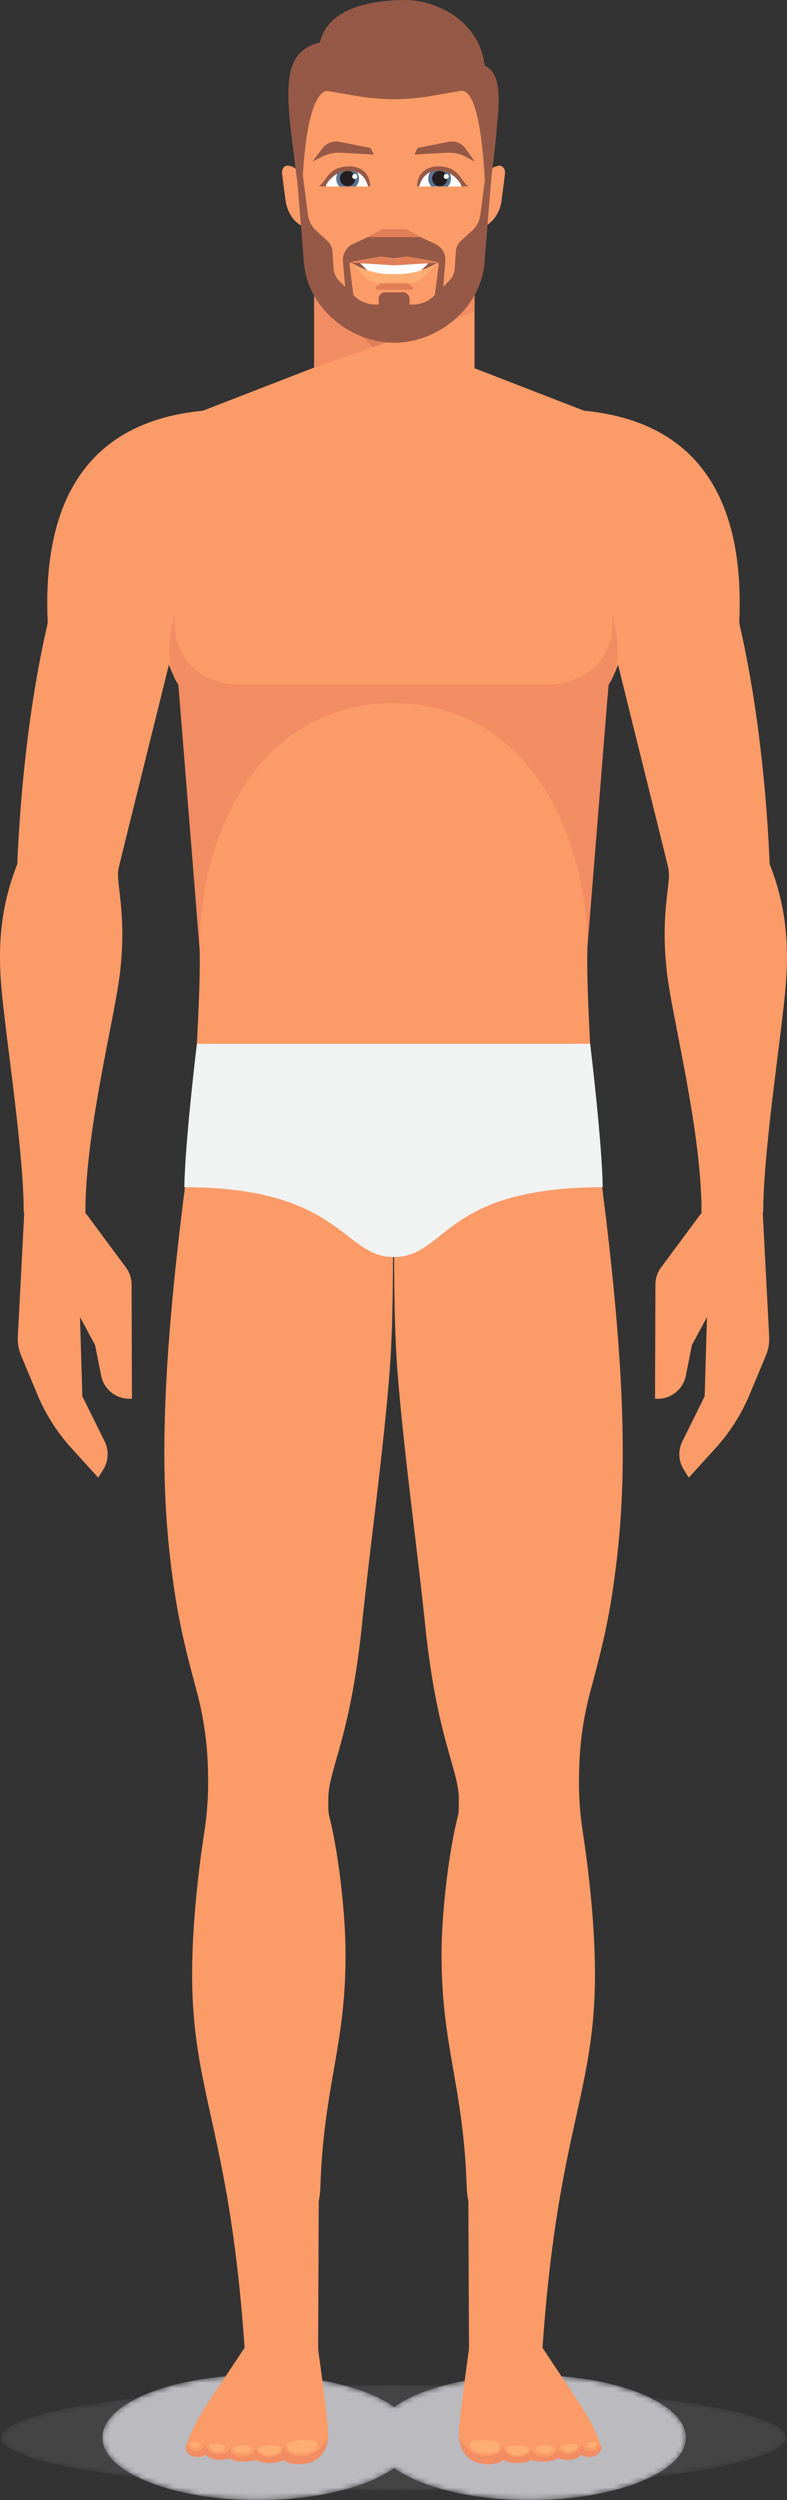 <?xml version="1.0" encoding="UTF-8"?>
<svg id="Layer_1" data-name="Layer 1" xmlns="http://www.w3.org/2000/svg" xmlns:xlink="http://www.w3.org/1999/xlink" viewBox="0 0 150.42 477.33">
  <rect x="0" y="0" width="150.42" height="477.33" fill="#333333" stroke="none"/>
  <defs>
    <radialGradient id="_Áåçûìÿííûé_ãðàäèåíò_39" data-name="Áåçûìÿííûé ãðàäèåíò 39" cx="49.34" cy="41326.99" fx="49.34" fy="41326.99" r="29.49" gradientTransform="translate(0 -15215.76) scale(1 .38)" gradientUnits="userSpaceOnUse">
      <stop offset="0" stop-color="#fff"/>
      <stop offset=".26" stop-color="#b0b0b0"/>
      <stop offset=".52" stop-color="#656565"/>
      <stop offset=".75" stop-color="#2e2e2e"/>
      <stop offset=".91" stop-color="#0c0c0c"/>
      <stop offset="1" stop-color="#000"/>
    </radialGradient>
    <mask id="mask" x="19.55" y="453.44" width="59.57" height="23.89" maskUnits="userSpaceOnUse">
      <ellipse cx="49.34" cy="465.39" rx="29.78" ry="11.95" style="fill: url(#_Áåçûìÿííûé_ãðàäèåíò_39);"/>
    </mask>
    <radialGradient id="_Áåçûìÿííûé_ãðàäèåíò_39-2" data-name="Áåçûìÿííûé ãðàäèåíò 39" cx="101.32" fx="101.32" r="29.49" xlink:href="#_Áåçûìÿííûé_ãðàäèåíò_39"/>
    <mask id="mask-1" x="71.54" y="453.44" width="59.57" height="23.89" maskUnits="userSpaceOnUse">
      <ellipse cx="101.32" cy="465.39" rx="29.78" ry="11.95" style="fill: url(#_Áåçûìÿííûé_ãðàäèåíò_39-2);"/>
    </mask>
    <radialGradient id="_Áåçûìÿííûé_ãðàäèåíò_40" data-name="Áåçûìÿííûé ãðàäèåíò 40" cx="-417.81" cy="41326.99" fx="-417.81" fy="41326.99" r="24.8" gradientTransform="translate(1326.45 -15215.76) scale(2.99 .38)" gradientUnits="userSpaceOnUse">
      <stop offset="0" stop-color="#fff"/>
      <stop offset=".37" stop-color="#fdfdfd"/>
      <stop offset=".51" stop-color="#f6f6f6"/>
      <stop offset=".6" stop-color="#eaeaea"/>
      <stop offset=".68" stop-color="#d9d9d9"/>
      <stop offset=".75" stop-color="#c3c3c3"/>
      <stop offset=".8" stop-color="#a8a8a8"/>
      <stop offset=".86" stop-color="#878787"/>
      <stop offset=".91" stop-color="#626262"/>
      <stop offset=".95" stop-color="#373737"/>
      <stop offset=".99" stop-color="#090909"/>
      <stop offset="1" stop-color="#000"/>
    </radialGradient>
    <mask id="mask-2" x=".2" y="455.34" width="150.05" height="20.1" maskUnits="userSpaceOnUse">
      <ellipse cx="75.23" cy="465.39" rx="75.02" ry="10.05" style="fill: url(#_Áåçûìÿííûé_ãðàäèåíò_40); opacity: .13;"/>
    </mask>
  </defs>
  <g>
    <g style="fill: none; mask: url(#mask);">
      <ellipse cx="49.34" cy="465.39" rx="29.78" ry="11.95" style="fill: #bababf;"/>
    </g>
    <g style="fill: none; mask: url(#mask-1);">
      <ellipse cx="101.32" cy="465.39" rx="29.78" ry="11.95" style="fill: #bababf;"/>
    </g>
    <g style="fill: none; mask: url(#mask-2);">
      <ellipse cx="75.23" cy="465.39" rx="75.02" ry="10.05" style="fill: #bababf;"/>
    </g>
  </g>
  <g>
    <path d="m35.71,466.57c-.67,1.49.58,2.48,2.03,2.52s1.52-.56,1.52-.56c.79,1.13,2.75,1.37,4.57.83.9.65,3.46.84,5.18.27.66.74,3.81.89,5.27.02.86.89,2.95.99,4.68.59,2.04-.47,3.95-2.44,3.75-6.01-.2-3.57-1.98-16.22-1.98-16.22,0,0-7.4-1.86-7.42-1.86s-6.41,1.86-6.41,1.86l-7.42,11.17c-1.54,2.33-2.81,4.8-3.76,7.37h0Z" style="fill: #fb9b67;"/>
    <path d="m58.95,470.26c1.81-.42,3.52-2.02,3.74-4.87-1.84,3.09-3.66,3.6-5.34,3.56-1.69-.04-2.97-.83-3.01-2.18-.44,2.14-1.58,2.22-2.81,2.32-1.23.1-2.46-.61-2.68-1.53-.26,1.35-2.02,1.47-2.68,1.53-.66.06-2.2-.5-2.33-1.92-.18,1.31-1.49,1.43-2.37,1.35-.88-.08-2.15-.83-2.27-1.98-.33,1.35-1.07,1.47-1.82,1.43-.68-.04-1.28-.24-1.73-1.25-.53,1.41.67,2.34,2.08,2.38,1.45.04,1.52-.56,1.52-.56.79,1.13,2.75,1.37,4.57.83.9.65,3.46.84,5.18.27.66.74,3.81.89,5.27.02.86.89,2.95.99,4.68.59Z" style="fill: #f28c63;"/>
    <path d="m60.65,466.54c.06,1.06-1.13,1.81-2.69,1.89-1.56.08-3.07-.16-3.11-1.62-.03-1.06,5.74-1.33,5.8-.27Z" style="fill: #ffad73;"/>
    <path d="m53.72,467.4c-.03.68-1.04,1.43-2.25,1.38-1.21-.04-2.16-.63-2.13-1.31.03-.68,4.41-.75,4.38-.08Z" style="fill: #ffad73;"/>
    <path d="m48.12,467.36c0,.59-.81,1.07-1.82,1.07s-1.82-.48-1.82-1.07,3.64-.59,3.64,0Z" style="fill: #ffad73;"/>
    <path d="m43.08,467.23c-.08.59-.83.98-1.67.89-.84-.1-1.45-.66-1.37-1.24.08-.59,3.13-.23,3.04.36Z" style="fill: #ffad73;"/>
    <path d="m38.37,466.73c-.08.42-.6.7-1.16.61-.56-.09-.95-.5-.87-.92.08-.42,2.12-.11,2.04.31Z" style="fill: #ffad73;"/>
  </g>
  <path d="m75.23,235.28c0-.12-.45-.23-.46-.34.45-12.1-38.34-16.6-39.32-9.05-5.45,42.28-4.56,61.1-2.14,77.62,1.19,8.11,2.93,14.27,4.39,19.79,1.21,4.59,1.89,9.31,2.03,14.06l.03,1.03c.11,3.79-.12,7.58-.7,11.33-1.01,6.61-2.52,18.42-2.32,29.2.4,21.46,7.3,29.26,10.05,69.9l14.01-.13.12-28.42c.18-.86.28-1.73.31-2.61.63-19.73,4.98-27.12,4.81-45.37-.07-7.5-1.42-19.2-3.19-25.84-.04-.38-.08-.75-.1-1.1v-2.44c.41-5.94,4.26-11.54,6.46-32.96,1.42-13.78,3.78-30.64,5.1-46.08,1.03-12.05.66-23.45.9-28.56Z" style="fill: #fb9b67;"/>
  <g>
    <path d="m114.72,466.57c.67,1.49-.58,2.48-2.03,2.52s-1.52-.56-1.52-.56c-.79,1.13-2.75,1.37-4.57.83-.9.65-3.46.84-5.18.27-.66.74-3.81.89-5.27.02-.86.89-2.95.99-4.68.59-2.04-.47-3.95-2.44-3.75-6.01.2-3.57,1.98-16.22,1.98-16.22,0,0,7.4-1.86,7.42-1.86s6.41,1.86,6.41,1.86l7.42,11.17c1.54,2.33,2.81,4.8,3.76,7.37h0Z" style="fill: #fb9b67;"/>
    <path d="m91.48,470.26c-1.81-.42-3.52-2.02-3.74-4.87,1.84,3.09,3.66,3.6,5.34,3.56,1.69-.04,2.97-.83,3.01-2.18.44,2.14,1.58,2.22,2.81,2.32,1.23.1,2.46-.61,2.68-1.53.26,1.35,2.02,1.47,2.68,1.53.66.06,2.2-.5,2.33-1.92.18,1.31,1.49,1.43,2.37,1.35.88-.08,2.15-.83,2.27-1.98.33,1.35,1.07,1.47,1.82,1.43.68-.04,1.28-.24,1.73-1.25.53,1.41-.67,2.34-2.08,2.38-1.45.04-1.52-.56-1.52-.56-.79,1.13-2.75,1.37-4.57.83-.9.65-3.46.84-5.18.27-.66.74-3.81.89-5.27.02-.86.89-2.95.99-4.68.59Z" style="fill: #f28c63;"/>
    <path d="m89.78,466.54c-.06,1.06,1.13,1.81,2.69,1.89,1.56.08,3.07-.16,3.11-1.62.03-1.06-5.74-1.33-5.8-.27Z" style="fill: #ffad73;"/>
    <path d="m96.72,467.4c.03.68,1.04,1.43,2.25,1.38,1.21-.04,2.16-.63,2.13-1.31-.03-.68-4.41-.75-4.38-.08Z" style="fill: #ffad73;"/>
    <path d="m102.32,467.36c0,.59.81,1.07,1.82,1.07s1.82-.48,1.82-1.07-3.64-.59-3.64,0Z" style="fill: #ffad73;"/>
    <path d="m107.36,467.23c.08.59.83.98,1.67.89.84-.1,1.45-.66,1.37-1.24-.08-.59-3.13-.23-3.04.36Z" style="fill: #ffad73;"/>
    <path d="m112.07,466.73c.08.42.6.7,1.16.61.56-.09.95-.5.87-.92-.08-.42-2.12-.11-2.04.31Z" style="fill: #ffad73;"/>
  </g>
  <path d="m75.21,235.28c0-.12.45-.23.46-.34-.45-12.1,38.34-16.6,39.32-9.05,5.45,42.28,4.56,61.1,2.14,77.62-1.19,8.11-2.93,14.27-4.39,19.79-1.21,4.59-1.89,9.31-2.03,14.06l-.03,1.03c-.11,3.79.12,7.58.7,11.33,1.01,6.61,2.52,18.42,2.32,29.2-.4,21.46-7.3,29.26-10.05,69.9l-14.01-.13-.12-28.42c-.18-.86-.28-1.73-.31-2.61-.63-19.73-4.98-27.12-4.81-45.37.07-7.5,1.42-19.2,3.19-25.84.04-.38.08-.75.1-1.1v-2.44c-.41-5.94-4.26-11.54-6.46-32.96-1.42-13.78-3.78-30.64-5.1-46.08-1.03-12.05-.66-23.45-.9-28.56Z" style="fill: #fb9b67;"/>
  <path d="m111.82,78.49c-17.53-6.79-22.16-8.59-22.16-8.59h-28.91s-4.63,1.79-22.16,8.59c-17.53,6.79-9.17,45.18-4.5,52.21,0,0,4.1,42.71,4.1,52.41s-1.18,26.98-2.12,40.33c-.94,13.34,18.33,14,39.11,14h0s.02,0,.03,0,.02,0,.03,0h0c20.77,0,40.04-.66,39.11-14-.94-13.35-2.12-30.63-2.12-40.33s4.1-52.41,4.1-52.41c4.67-7.03,13.03-45.42-4.5-52.21Z" style="fill: #fb9b67;"/>
  <path d="m4.64,231.46l-1.23,23.69c-.07,1.27.15,2.55.65,3.72l3.11,7.44c1.56,3.73,3.75,7.16,6.46,10.15l5.14,5.66.98-1.57c1-1.61,1.1-3.63.26-5.33l-4.27-8.63-.45-15.12,2.88,5.32,1.16,5.85c.55,2.76,3.09,4.66,5.89,4.4h0l-.07-21.8c0-1.17-.38-2.31-1.08-3.25l-7.64-10.3-11.78-.23Z" style="fill: #fb9b67;"/>
  <path d="m4.54,231.46c0-9.94-2.66-28.49-3.57-36.37-.91-7.88-2.43-18.11,2.33-30.11.4-9.16,2.24-45.09,13.23-68.36,2.04-3.57,5.72-9.34,14.77-8.42,9.05.92,5.61,19.29,3.94,26.55-1.67,7.26-11.98,48.35-12.58,51.08s1.67,8.41.23,20.24c-1.05,8.63-6.67,30.37-6.56,45.62-3.22,1.46-10.79,1.88-11.78-.23Z" style="fill: #fb9b67;"/>
  <path d="m9.12,118.88c-.78-17.04,3.17-39.03,31.82-40.63,27.74-1.55-8.15,34.62-14.39,40.63-6.24,6-16.96,10.68-17.44,0Z" style="fill: #fb9b67;"/>
  <path d="m145.78,231.46l1.23,23.69c.07,1.27-.15,2.55-.65,3.72l-3.11,7.44c-1.56,3.73-3.75,7.16-6.46,10.15l-5.14,5.66-.98-1.57c-1-1.61-1.1-3.63-.26-5.33l4.27-8.63.45-15.12-2.88,5.32-1.16,5.85c-.55,2.76-3.09,4.66-5.89,4.4h0l.07-21.8c0-1.17.38-2.31,1.08-3.25l7.64-10.3,11.78-.23Z" style="fill: #fb9b67;"/>
  <path d="m145.87,231.46c0-9.94,2.66-28.49,3.57-36.37.91-7.88,2.43-18.11-2.33-30.11-.4-9.16-2.24-45.09-13.23-68.36-2.04-3.57-5.72-9.34-14.77-8.42-9.05.92-5.61,19.29-3.94,26.55,1.67,7.26,11.98,48.35,12.58,51.08.61,2.73-1.67,8.41-.23,20.24,1.05,8.63,6.67,30.37,6.56,45.62,3.22,1.46,10.79,1.88,11.78-.23Z" style="fill: #fb9b67;"/>
  <path d="m141.29,118.88c.78-17.04-3.17-39.03-31.82-40.63-27.74-1.55,8.15,34.62,14.39,40.63,6.24,6,16.96,10.68,17.44,0Z" style="fill: #fb9b67;"/>
  <path d="m116.98,117.15c.86,9.62-6.14,13.55-12.4,13.55h-58.75c-6.25,0-13.25-3.93-12.4-13.55-2.73,9.78.66,13.55.66,13.55l4.06,50.5c0-22.8,11.88-46.87,37.05-46.95,25.17.07,37.05,24.15,37.05,46.95l4.06-50.5s3.38-3.77.66-13.55Z" style="fill: #f28c63;"/>
  <path d="m75.24,240c10.24,0,9.25-13.33,39.96-13.33-.14-8.77-2.4-27.38-2.4-27.38H37.63s-2.26,18.62-2.4,27.38c30.01,0,30.31,13.33,39.96,13.33h0s.02,0,.03,0c0,0,.02,0,.03,0h0Z" style="fill: #f1f2f2;"/>
  <g>
    <rect x="60.04" y="48.26" width="30.66" height="22.55" style="fill: #fb9b67;"/>
    <polygon points="60.04 70.22 90.7 59.53 90.7 48.26 60.04 48.26 60.04 70.22" style="fill: #f28c63;"/>
    <polygon points="60.04 55.34 71.27 66.3 82.61 62.35 90.7 54.55 90.7 48.26 60.04 48.26 60.04 55.34" style="fill: #e07f57;"/>
  </g>
  <path d="m75.33,5.41c-10.35,0-19.2,8.39-19.2,18.74l2.05,22.74c0,3.54,1.66,6.87,4.49,8.99l5.91,5.64c1.57,1.18,3.47,1.82,5.43,1.82h2.63c1.96,0,3.87-.64,5.43-1.82l5.91-5.64c2.83-2.12,4.49-5.45,4.49-8.99l2.05-22.74c0-10.35-8.85-18.74-19.2-18.74Z" style="fill: #fb9b67;"/>
  <path d="m59.17,43.65l-.34-.08c-2.18-.48-3.91-2.65-4.26-5.33l-.66-5.08c-.12-.93.52-1.69,1.27-1.52l.23.05c1.34.3,2.42,1.64,2.63,3.29l1.13,8.66Z" style="fill: #fb9b67;"/>
  <path d="m91.28,43.68l.34-.08c2.18-.49,3.91-2.66,4.25-5.34l.65-5.08c.12-.93-.52-1.69-1.28-1.52l-.23.05c-1.34.3-2.41,1.64-2.62,3.3l-1.1,8.66Z" style="fill: #fb9b67;"/>
  <g>
    <polygon points="73.45 46.81 77.22 46.81 80.4 45.27 70.26 45.27 73.45 46.81" style="fill: #f28c63;"/>
    <polygon points="77.67 43.74 72.99 43.74 70.26 45.27 80.4 45.27 77.67 43.74" style="fill: #e07f57;"/>
  </g>
  <path d="m75.33,4.1h0s-.03,0-.05,0c-.02,0-.03,0-.05,0h0c-14.19.06-20.5,9.79-19.74,18.9.55,6.55,2.14,17.82,2.14,17.82h0c.28-21.77,3.84-23.65,5.11-23.43l5.47.94c4.68.81,9.46.81,14.13,0l5.47-.94c1.27-.22,4.51-.31,5.11,23.43h0s1.74-11.26,2.14-17.82c.6-9.72-5.55-18.84-19.74-18.9Z" style="fill: #965947;"/>
  <g>
    <path d="m67.55,50.24l-1.02.04c-.2,0-.39-.11-.48-.3l-.06-.13c-.12-.27.02-.58.3-.67h0c.2-.07.41,0,.54.16l.72.89Z" style="fill: #c4735a;"/>
    <path d="m83.18,50.24l1.02.04c.2,0,.39-.11.48-.3l.06-.13c.12-.27-.02-.58-.3-.67h0c-.2-.07-.41,0-.54.16l-.72.89Z" style="fill: #c4735a;"/>
    <path d="m67.18,50.16l1.67,1.56,2.8.88s.42-2.57.3-2.57-4.77.13-4.77.13Z" style="fill: #965947;"/>
    <path d="m83.55,50.16l-1.67,1.56-2.8.88s-.42-2.57-.3-2.57,4.77.13,4.77.13Z" style="fill: #965947;"/>
    <polygon points="81.89 50.27 77.5 49.96 75.37 50.66 73.24 49.96 68.85 50.27 71.1 52.46 75.37 52.82 75.37 52.84 75.48 52.83 75.59 52.84 75.59 52.82 79.63 52.46 81.89 50.27" style="fill: #fff;"/>
    <path d="m77.96,54.09h-5.19l-.83.62c-.27.2-.13.63.21.63h6.43c.34,0,.48-.43.21-.63l-.83-.62Z" style="fill: #e07f57;"/>
    <polygon points="78.06 49.03 75.37 49.48 72.68 49.03 67.14 50.16 75.37 50.66 83.59 50.16 78.06 49.03" style="fill: #e07f57;"/>
    <path d="m75.14,52.35h-.29c-2.71,0-5.36-.76-7.66-2.18l2.28,2.46c.87.94,2.08,1.47,3.36,1.47h2.55v-1.74h-.23Z" style="fill: #ffad73;"/>
    <path d="m75.89,52.35h-.52v1.74h2.55c1.28,0,2.49-.53,3.36-1.47l2.28-2.46c-2.3,1.43-4.96,2.18-7.66,2.18Z" style="fill: #ffad73;"/>
  </g>
  <g>
    <path d="m71.47,29.51l-6.37-.35c-1.2-.07-2.4.19-3.48.73l-1.94.99,1.99-2.61c.74-.97,1.98-1.44,3.18-1.2l5.99,1.2.63,1.25Z" style="fill: #965947;"/>
    <path d="m79.19,29.51l6.27-.35c1.27-.07,2.53.21,3.64.82l1.65.89-1.78-2.51c-.73-1.03-2-1.54-3.24-1.29l-5.91,1.18-.63,1.25Z" style="fill: #965947;"/>
  </g>
  <g>
    <g>
      <path d="m60.98,35.61s4.81-3.54,4.87-3.45c.05.09,3,.43,3,.43l1.3.98.41,2.03-.31.27h-8.89l-.39-.27Z" style="fill: #fff;"/>
      <g>
        <circle cx="66.45" cy="34.09" r="2.18" transform="translate(-6.06 16.18) rotate(-13.28)" style="fill: #5b7491;"/>
        <path d="m67.9,34.09c0-.8-.65-1.46-1.46-1.46s-1.46.65-1.46,1.46.65,1.46,1.46,1.46,1.46-.65,1.46-1.46Z" style="fill: #231f20;"/>
      </g>
      <path d="m65.38,31.9c-2.8.56-3.01,2.73-4.42,3.65v.05h1.47c-.58,0,1.09-2.34,2.86-2.78,2.59-.65,4.3.21,5.08,2.78h.38v-.05c0-2.7-2.23-4.28-5.36-3.65Z" style="fill: #965947;"/>
      <path d="m70.71,35.61h-9.73c0,1.42,2.18,2.57,4.87,2.57s4.87-1.15,4.87-2.57Z" style="fill: #fb9b67;"/>
      <path d="m68.28,33.69c0-.26-.21-.48-.48-.48s-.48.21-.48.48.21.48.48.48.48-.21.48-.48Z" style="fill: #fff;"/>
    </g>
    <g>
      <path d="m89.5,35.61s-4.81-3.54-4.87-3.45c-.05.09-3,.43-3,.43l-1.3.98-.41,2.03.31.27h8.89l.39-.27Z" style="fill: #fff;"/>
      <g>
        <circle cx="84.03" cy="34.09" r="2.18" transform="translate(31.54 108.05) rotate(-76.72)" style="fill: #5b7491;"/>
        <path d="m82.58,34.09c0-.8.65-1.46,1.46-1.46s1.46.65,1.46,1.46-.65,1.46-1.46,1.46-1.46-.65-1.46-1.46Z" style="fill: #231f20;"/>
      </g>
      <path d="m85.1,31.9c2.8.56,3.01,2.73,4.42,3.65v.05h-1.47c.58,0-1.09-2.34-2.86-2.78-2.59-.65-4.3.21-5.08,2.78h-.38v-.05c0-2.7,2.23-4.28,5.36-3.65Z" style="fill: #965947;"/>
      <path d="m79.77,35.61h9.73c0,1.42-2.18,2.57-4.87,2.57s-4.87-1.15-4.87-2.57Z" style="fill: #fb9b67;"/>
      <path d="m84.81,33.69c0-.26.21-.48.48-.48s.48.21.48.48-.21.48-.48.48-.48-.21-.48-.48Z" style="fill: #fff;"/>
    </g>
  </g>
  <path d="m55.96,27.98c-1.54-12.06-1.62-18.18,5.2-19.89,1.52-6.72,10.16-8.08,16.3-8.08s14.23,4.09,15.19,12.58c3.84,1.36,2.68,9.34,1.67,16.19-2.68-11.64-7.12-15.59-9.6-17.41-2.48-1.82-24.03-1.36-25.76,1.82s-3,14.79-3,14.79Z" style="fill: #965947;"/>
  <path d="m92.87,32.83l-1.06,8.16c-.15,1.18-.72,2.27-1.6,3.07l-2.1,1.92c-.58.53-.93,1.27-.99,2.05l-.21,3.25c-.06.89-.44,1.73-1.08,2.36l-1.12,1.11.41-4.84c.12-1.4-.65-2.73-1.93-3.33l-2.81-1.31h-10.09l-2.81,1.31c-1.28.6-2.05,1.93-1.93,3.33l.41,4.84-1.12-1.11c-.64-.63-1.02-1.47-1.08-2.36l-.21-3.25c-.05-.79-.41-1.52-.99-2.05l-2.1-1.92c-.88-.8-1.45-1.89-1.6-3.07l-1.06-8.16-1.03,1.1s.63,7.39,1.31,16.17c.68,8.77,8.94,15.34,17.24,15.34h0s.05,0,.05,0c8.3,0,16.55-6.57,17.24-15.34.68-8.77,1.31-16.17,1.31-16.17l-1.03-1.1Zm-13.99,25.32h-.6v-1.06c0-.71-.58-1.29-1.29-1.29h-3.33c-.71,0-1.29.58-1.29,1.29v1.06h-.6c-1.52,0-2.98-.6-4.07-1.67l-.15-.15-.8-6.24,6.03-1.11,2.49.36v.02h.06s.06,0,.06,0v-.02l2.49-.36,6.03,1.11-.8,6.24-.15.15c-1.08,1.07-2.55,1.67-4.07,1.67Z" style="fill: #965947;"/>
</svg>